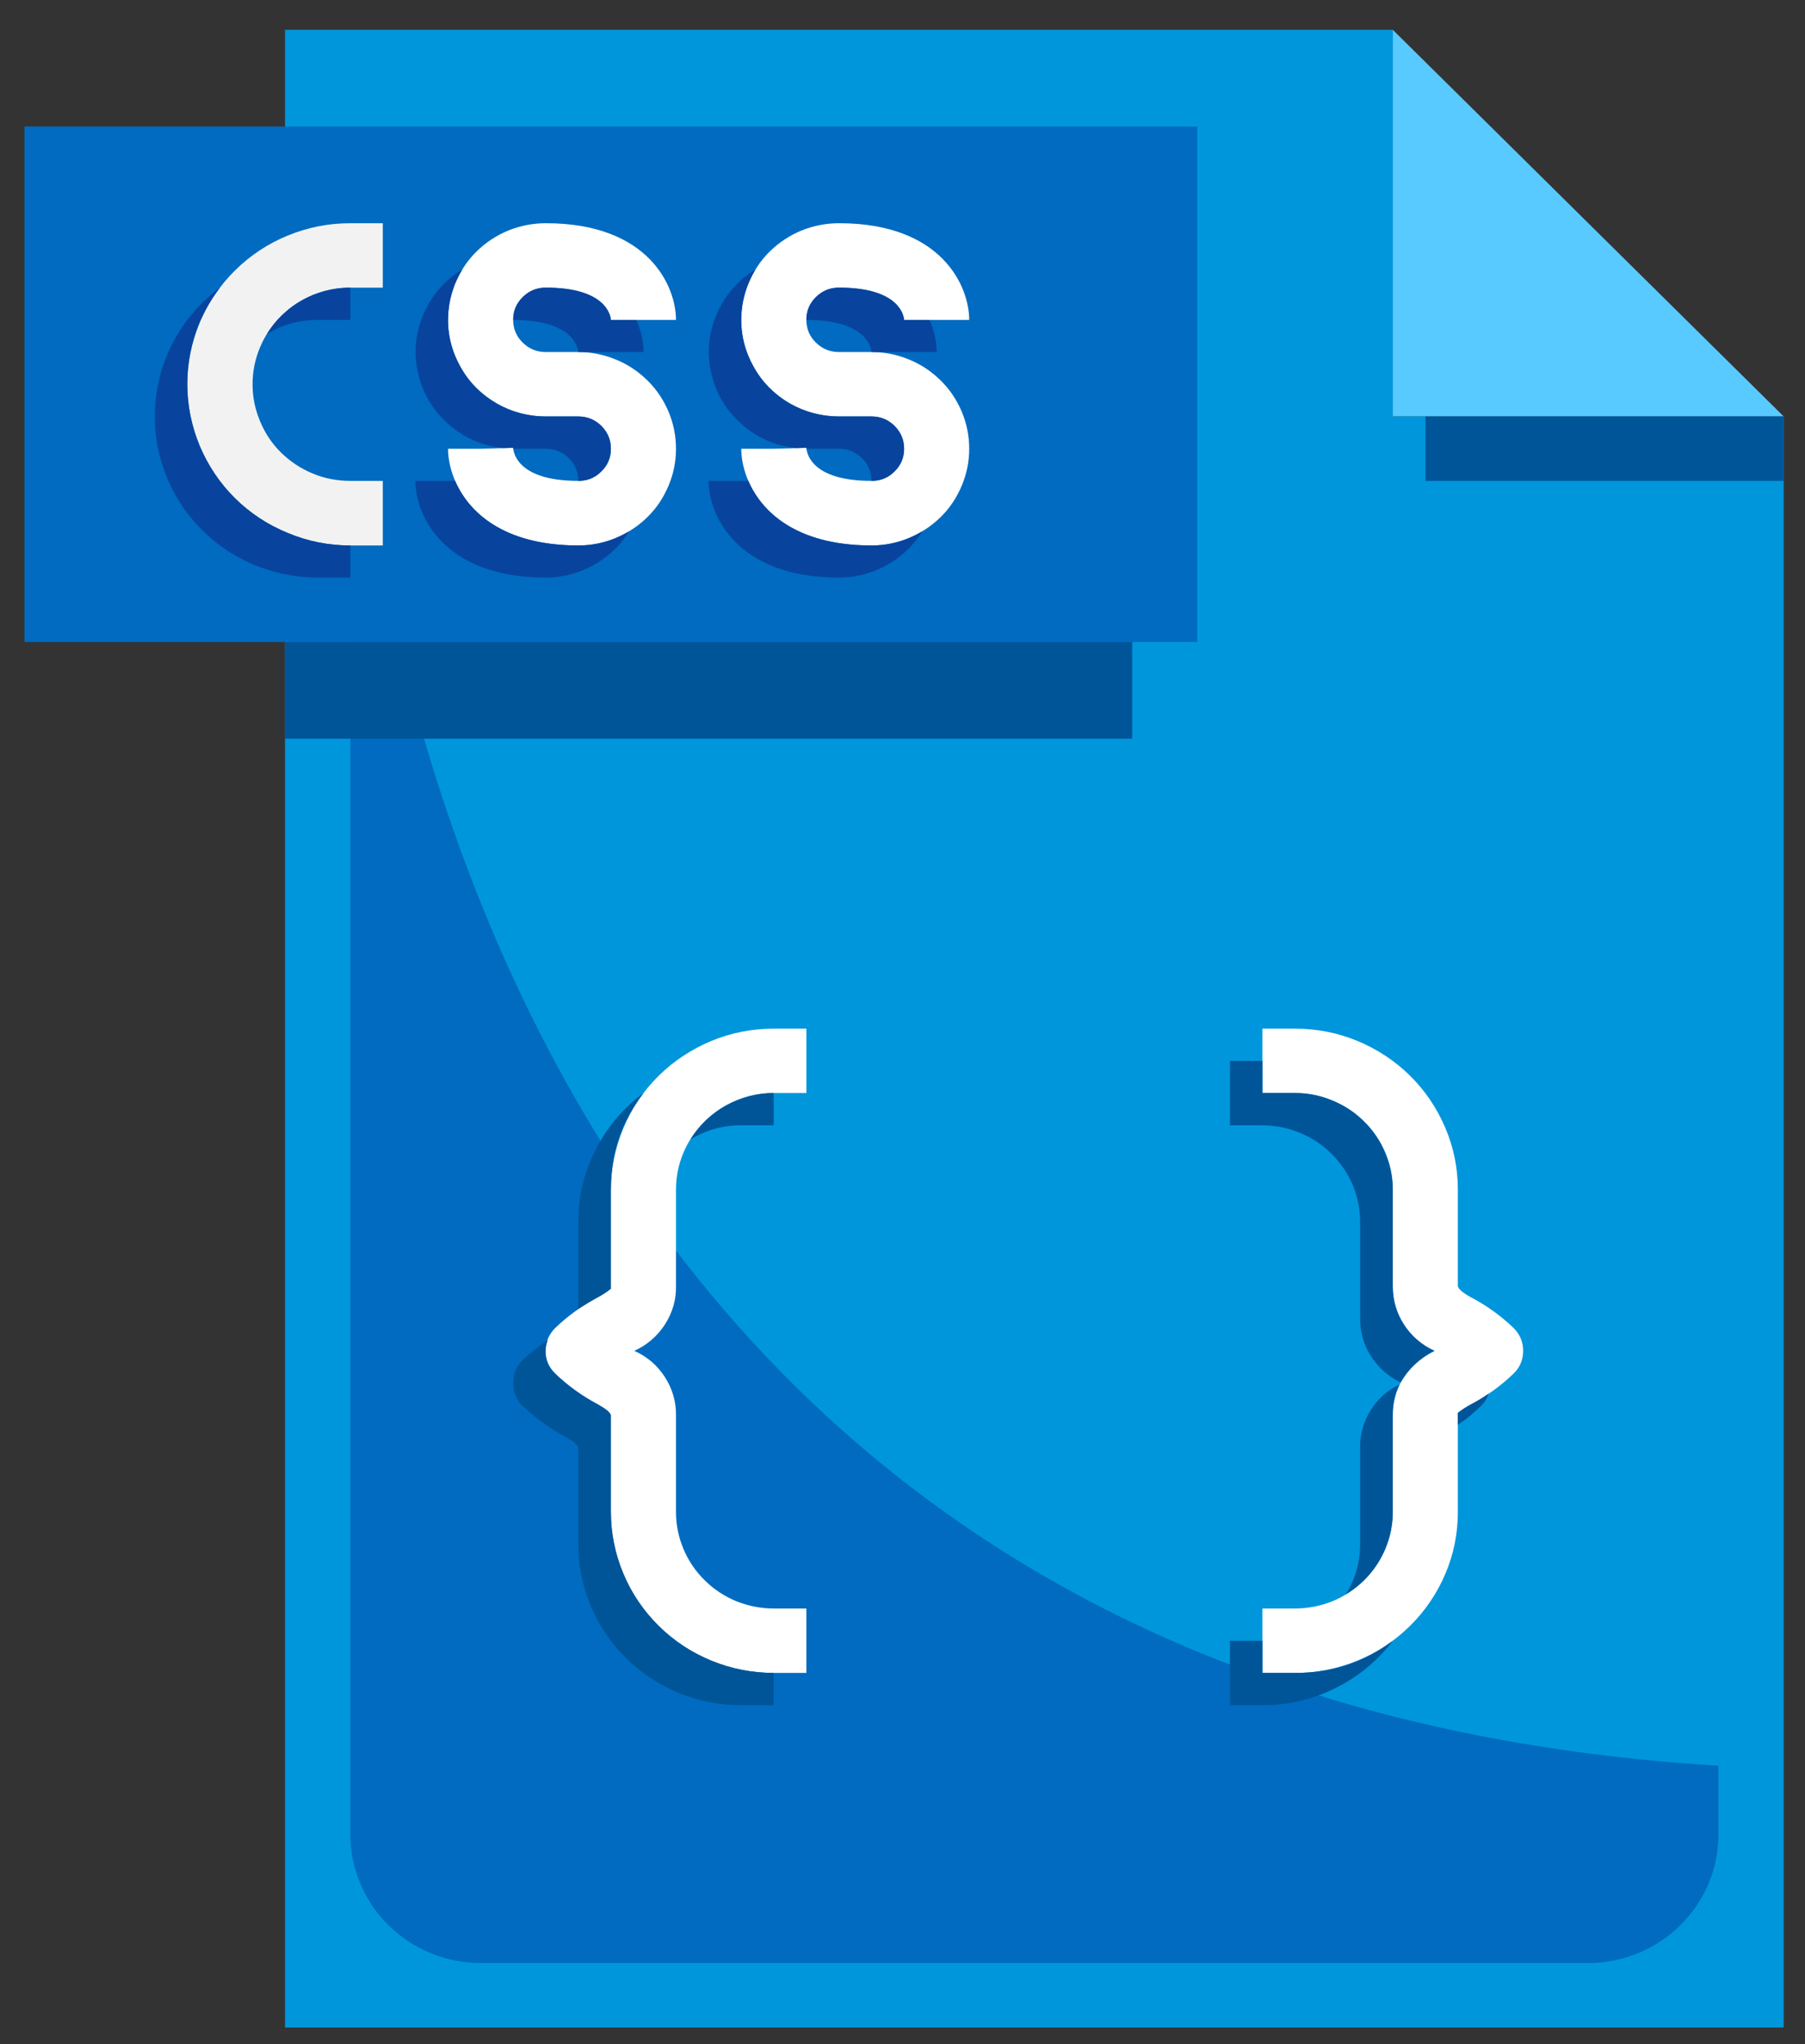 <svg xmlns="http://www.w3.org/2000/svg" xmlns:xlink="http://www.w3.org/1999/xlink" width="53" zoomAndPan="magnify" viewBox="0 0 39.75 45" height="60" preserveAspectRatio="xMidYMid meet" version="1.0"><rect x="0" y="0" width="39.75" height="45" fill="#333333" stroke="none"/><defs><clipPath id="1ae2fbae8a"><path d="M 25 10.656 L 30.254 10.656 L 30.254 16 L 25 16 Z M 25 10.656 " clip-rule="nonzero"/></clipPath><clipPath id="c1a5851a58"><path d="M 12 10.656 L 30.254 10.656 L 30.254 34.504 L 12 34.504 Z M 12 10.656 " clip-rule="nonzero"/></clipPath><clipPath id="74a228a90e"><path d="M 26 15 L 30.254 15 L 30.254 17 L 26 17 Z M 26 15 " clip-rule="nonzero"/></clipPath><clipPath id="b4ef84ef45"><path d="M 9.383 11 L 24 11 L 24 18 L 9.383 18 Z M 9.383 11 " clip-rule="nonzero"/></clipPath><clipPath id="f905c2e3a4"><path d="M 30 0.656 L 39.289 0.656 L 39.289 10 L 30 10 Z M 30 0.656 " clip-rule="nonzero"/></clipPath><clipPath id="8b7c75bb71"><path d="M 6 0.656 L 39.289 0.656 L 39.289 44.633 L 6 44.633 Z M 6 0.656 " clip-rule="nonzero"/></clipPath><clipPath id="9a18a70d58"><path d="M 31 9 L 39.289 9 L 39.289 11 L 31 11 Z M 31 9 " clip-rule="nonzero"/></clipPath><clipPath id="6854ca7a9c"><path d="M 0.531 2 L 27 2 L 27 15 L 0.531 15 Z M 0.531 2 " clip-rule="nonzero"/></clipPath></defs><g clip-path="url(#1ae2fbae8a)"><path fill="#59caff" d="M 25.613 10.656 L 30.25 15.27 L 25.613 15.27 Z M 25.613 10.656 " fill-opacity="1" fill-rule="nonzero"/></g><g clip-path="url(#c1a5851a58)"><path fill="#0096dc" d="M 30.25 15.27 L 30.25 34.504 L 12.477 34.504 L 12.477 10.656 L 25.613 10.656 L 25.613 15.27 Z M 30.25 15.27 " fill-opacity="1" fill-rule="nonzero"/></g><path fill="#006bc0" d="M 13.25 13.73 L 13.25 32.195 C 13.25 32.402 13.289 32.598 13.367 32.785 C 13.445 32.973 13.559 33.141 13.703 33.285 C 13.848 33.43 14.016 33.539 14.203 33.617 C 14.395 33.695 14.59 33.734 14.793 33.734 L 27.934 33.734 C 28.137 33.734 28.336 33.695 28.523 33.617 C 28.715 33.539 28.879 33.43 29.023 33.285 C 29.172 33.141 29.281 32.973 29.359 32.785 C 29.438 32.598 29.477 32.402 29.477 32.195 L 29.477 31.379 C 13.25 30.383 13.25 13.73 13.25 13.73 Z M 13.25 13.73 " fill-opacity="1" fill-rule="nonzero"/><g clip-path="url(#74a228a90e)"><path fill="#005599" d="M 26 15.27 L 30.25 15.27 L 30.25 16.039 L 26 16.039 Z M 26 15.27 " fill-opacity="1" fill-rule="nonzero"/></g><g clip-path="url(#b4ef84ef45)"><path fill="#006bc0" d="M 9.387 11.809 L 23.297 11.809 L 23.297 17.965 L 9.387 17.965 Z M 9.387 11.809 " fill-opacity="1" fill-rule="nonzero"/></g><path fill="#005599" d="M 12.477 17.965 L 22.523 17.965 L 22.523 19.117 L 12.477 19.117 Z M 12.477 17.965 " fill-opacity="1" fill-rule="nonzero"/><path fill="#ffffff" d="M 18.66 30.273 L 18.273 30.273 C 18.016 30.273 17.77 30.223 17.535 30.125 C 17.297 30.027 17.09 29.891 16.906 29.711 C 16.727 29.527 16.586 29.32 16.488 29.086 C 16.391 28.852 16.34 28.605 16.34 28.352 L 16.34 27.195 C 16.324 27.145 16.242 27.098 16.184 27.062 C 15.996 26.965 15.828 26.844 15.68 26.699 C 15.605 26.625 15.566 26.531 15.566 26.426 C 15.566 26.32 15.605 26.23 15.68 26.156 C 15.828 26.008 15.996 25.887 16.184 25.789 C 16.238 25.758 16.289 25.727 16.34 25.688 L 16.34 24.504 C 16.34 24.25 16.391 24.004 16.488 23.766 C 16.586 23.531 16.727 23.324 16.906 23.145 C 17.09 22.965 17.297 22.824 17.535 22.727 C 17.77 22.629 18.016 22.578 18.273 22.578 L 18.66 22.578 L 18.66 23.348 L 18.273 23.348 C 18.117 23.348 17.973 23.379 17.828 23.438 C 17.688 23.496 17.562 23.578 17.453 23.688 C 17.344 23.797 17.262 23.922 17.203 24.062 C 17.145 24.203 17.113 24.352 17.113 24.504 L 17.113 25.656 C 17.113 26.02 16.949 26.277 16.617 26.426 C 16.949 26.578 17.113 26.832 17.113 27.195 L 17.113 28.352 C 17.113 28.504 17.145 28.648 17.203 28.793 C 17.262 28.934 17.344 29.059 17.453 29.164 C 17.562 29.273 17.688 29.359 17.828 29.418 C 17.973 29.473 18.117 29.504 18.273 29.504 L 18.66 29.504 Z M 18.66 30.273 " fill-opacity="1" fill-rule="nonzero"/><path fill="#ffffff" d="M 24.453 30.273 L 24.07 30.273 L 24.07 29.504 L 24.453 29.504 C 24.609 29.504 24.758 29.473 24.898 29.418 C 25.039 29.359 25.164 29.273 25.273 29.164 C 25.383 29.059 25.469 28.934 25.527 28.793 C 25.586 28.648 25.613 28.504 25.613 28.352 L 25.613 27.195 C 25.613 26.832 25.777 26.578 26.109 26.426 C 25.777 26.277 25.613 26.02 25.613 25.656 L 25.613 24.504 C 25.613 24.352 25.586 24.203 25.527 24.062 C 25.469 23.922 25.383 23.797 25.273 23.688 C 25.164 23.578 25.039 23.496 24.898 23.438 C 24.758 23.379 24.609 23.348 24.453 23.348 L 24.07 23.348 L 24.07 22.578 L 24.453 22.578 C 24.711 22.578 24.957 22.629 25.195 22.727 C 25.43 22.824 25.641 22.965 25.82 23.145 C 26 23.324 26.141 23.531 26.238 23.766 C 26.336 24.004 26.387 24.25 26.387 24.504 L 26.387 25.656 C 26.402 25.707 26.484 25.754 26.547 25.789 C 26.73 25.887 26.898 26.008 27.047 26.156 C 27.121 26.23 27.16 26.32 27.16 26.426 C 27.16 26.531 27.121 26.625 27.047 26.699 C 26.898 26.844 26.73 26.965 26.547 27.062 C 26.488 27.094 26.434 27.129 26.387 27.168 L 26.387 28.352 C 26.387 28.605 26.336 28.852 26.238 29.086 C 26.141 29.32 26 29.527 25.82 29.711 C 25.641 29.891 25.43 30.027 25.195 30.125 C 24.957 30.223 24.711 30.273 24.453 30.273 Z M 24.453 30.273 " fill-opacity="1" fill-rule="nonzero"/><path fill="#005599" d="M 25.613 29.887 C 25.227 30.402 24.711 30.656 24.07 30.656 L 23.684 30.656 L 23.684 29.887 L 24.07 29.887 L 24.07 30.273 L 24.453 30.273 C 24.883 30.273 25.27 30.148 25.613 29.887 Z M 25.613 29.887 " fill-opacity="1" fill-rule="nonzero"/><path fill="#005599" d="M 25.695 26.828 C 25.637 26.941 25.609 27.066 25.613 27.195 L 25.613 28.352 C 25.613 28.781 25.426 29.109 25.059 29.336 C 25.172 29.152 25.227 28.949 25.227 28.734 L 25.227 27.582 C 25.223 27.23 25.379 26.98 25.695 26.828 Z M 25.695 26.828 " fill-opacity="1" fill-rule="nonzero"/><path fill="#005599" d="M 26.75 26.938 C 26.734 26.996 26.703 27.043 26.66 27.086 C 26.578 27.168 26.484 27.242 26.387 27.312 L 26.387 27.168 C 26.438 27.129 26.488 27.094 26.547 27.066 C 26.617 27.027 26.684 26.984 26.75 26.938 Z M 26.75 26.938 " fill-opacity="1" fill-rule="nonzero"/><path fill="#005599" d="M 26.109 26.426 C 25.938 26.516 25.805 26.641 25.707 26.805 C 25.387 26.648 25.227 26.395 25.227 26.043 L 25.227 24.887 C 25.227 24.734 25.199 24.586 25.137 24.445 C 25.078 24.305 24.996 24.18 24.887 24.074 C 24.777 23.965 24.652 23.883 24.512 23.824 C 24.371 23.766 24.223 23.734 24.07 23.734 L 23.684 23.734 L 23.684 22.965 L 24.07 22.965 L 24.07 23.348 L 24.453 23.348 C 24.609 23.348 24.758 23.379 24.898 23.438 C 25.039 23.496 25.164 23.578 25.273 23.688 C 25.383 23.797 25.465 23.922 25.523 24.062 C 25.582 24.203 25.613 24.352 25.613 24.504 L 25.613 25.656 C 25.613 26.02 25.777 26.277 26.109 26.426 Z M 26.109 26.426 " fill-opacity="1" fill-rule="nonzero"/><path fill="#005599" d="M 18.273 30.273 L 18.273 30.656 L 17.887 30.656 C 17.629 30.656 17.383 30.609 17.148 30.512 C 16.91 30.414 16.699 30.273 16.52 30.094 C 16.34 29.914 16.199 29.707 16.102 29.469 C 16.004 29.234 15.953 28.988 15.953 28.734 L 15.953 27.582 C 15.938 27.531 15.852 27.484 15.797 27.449 C 15.613 27.352 15.445 27.227 15.293 27.086 C 15.219 27.008 15.18 26.918 15.18 26.812 C 15.18 26.703 15.219 26.613 15.293 26.539 C 15.387 26.449 15.484 26.371 15.59 26.301 C 15.535 26.453 15.562 26.586 15.68 26.699 C 15.832 26.844 16 26.965 16.184 27.066 C 16.238 27.102 16.324 27.145 16.34 27.195 L 16.34 28.352 C 16.34 28.605 16.391 28.852 16.488 29.086 C 16.586 29.32 16.727 29.531 16.906 29.711 C 17.086 29.891 17.297 30.027 17.531 30.125 C 17.77 30.223 18.016 30.273 18.273 30.273 Z M 18.273 30.273 " fill-opacity="1" fill-rule="nonzero"/><path fill="#005599" d="M 16.727 23.348 C 16.469 23.691 16.34 24.074 16.34 24.504 L 16.34 25.684 C 16.293 25.723 16.238 25.758 16.184 25.789 C 16.117 25.828 16.039 25.871 15.953 25.926 L 15.953 24.887 C 15.953 24.246 16.211 23.734 16.727 23.348 Z M 16.727 23.348 " fill-opacity="1" fill-rule="nonzero"/><path fill="#005599" d="M 18.273 23.348 L 18.273 23.734 L 17.887 23.734 C 17.668 23.734 17.469 23.789 17.281 23.902 C 17.508 23.535 17.84 23.352 18.273 23.348 Z M 18.273 23.348 " fill-opacity="1" fill-rule="nonzero"/><path fill="#ffffff" d="M 15.953 16.809 C 14.73 16.809 14.41 16.055 14.41 15.656 L 14.793 15.656 L 15.18 15.645 C 15.188 15.711 15.242 16.039 15.953 16.039 C 16.062 16.039 16.152 16.004 16.227 15.926 C 16.301 15.852 16.34 15.762 16.34 15.656 C 16.34 15.551 16.301 15.457 16.227 15.383 C 16.152 15.309 16.062 15.27 15.953 15.27 L 15.566 15.27 C 15.414 15.27 15.266 15.242 15.125 15.184 C 14.98 15.125 14.855 15.039 14.746 14.934 C 14.641 14.824 14.555 14.699 14.496 14.559 C 14.438 14.418 14.41 14.27 14.41 14.117 C 14.41 13.965 14.438 13.816 14.496 13.676 C 14.555 13.535 14.641 13.41 14.746 13.301 C 14.855 13.191 14.98 13.109 15.125 13.051 C 15.266 12.992 15.414 12.961 15.566 12.961 C 16.789 12.961 17.113 13.719 17.113 14.117 L 16.34 14.117 C 16.336 14.062 16.277 13.73 15.566 13.73 C 15.461 13.73 15.371 13.77 15.293 13.844 C 15.219 13.918 15.18 14.012 15.18 14.117 C 15.18 14.223 15.219 14.312 15.293 14.391 C 15.371 14.465 15.461 14.5 15.566 14.5 L 15.953 14.5 C 16.109 14.5 16.254 14.531 16.398 14.59 C 16.539 14.648 16.664 14.73 16.773 14.84 C 16.883 14.949 16.965 15.074 17.023 15.215 C 17.082 15.355 17.113 15.504 17.113 15.656 C 17.113 15.809 17.082 15.957 17.023 16.098 C 16.965 16.238 16.883 16.363 16.773 16.473 C 16.664 16.578 16.539 16.664 16.398 16.723 C 16.254 16.781 16.109 16.809 15.953 16.809 Z M 15.953 16.809 " fill-opacity="1" fill-rule="nonzero"/><path fill="#08449e" d="M 16.559 16.641 C 16.332 17.008 16 17.191 15.566 17.195 C 14.348 17.195 14.023 16.441 14.023 16.039 L 14.492 16.039 C 14.652 16.41 15.066 16.809 15.953 16.809 C 16.172 16.809 16.371 16.754 16.559 16.641 Z M 16.559 16.641 " fill-opacity="1" fill-rule="nonzero"/><path fill="#08449e" d="M 16.34 15.656 C 16.34 15.762 16.301 15.852 16.227 15.926 C 16.152 16.004 16.062 16.039 15.953 16.039 C 15.953 15.934 15.918 15.844 15.84 15.77 C 15.766 15.691 15.676 15.656 15.566 15.656 L 15.18 15.656 L 15.18 15.645 L 15.066 15.648 L 15.062 15.648 C 14.816 15.621 14.598 15.527 14.414 15.363 C 14.227 15.199 14.109 14.996 14.055 14.754 C 14 14.512 14.02 14.277 14.117 14.051 C 14.215 13.824 14.367 13.645 14.578 13.516 C 14.344 13.902 14.336 14.289 14.559 14.684 C 14.777 15.074 15.117 15.27 15.566 15.27 L 15.953 15.27 C 16.062 15.27 16.152 15.309 16.227 15.383 C 16.301 15.457 16.34 15.551 16.34 15.656 Z M 16.34 15.656 " fill-opacity="1" fill-rule="nonzero"/><path fill="#08449e" d="M 16.727 14.5 L 15.953 14.5 C 15.949 14.449 15.891 14.117 15.18 14.117 C 15.18 14.012 15.219 13.918 15.293 13.844 C 15.371 13.77 15.461 13.73 15.566 13.73 C 16.277 13.73 16.336 14.062 16.34 14.117 L 16.641 14.117 C 16.695 14.238 16.727 14.367 16.727 14.5 Z M 16.727 14.5 " fill-opacity="1" fill-rule="nonzero"/><path fill="#ffffff" d="M 19.43 16.809 C 18.211 16.809 17.887 16.055 17.887 15.656 L 18.273 15.656 L 18.66 15.645 C 18.664 15.711 18.719 16.039 19.43 16.039 C 19.539 16.039 19.629 16.004 19.703 15.926 C 19.781 15.852 19.816 15.762 19.816 15.656 C 19.816 15.551 19.781 15.457 19.703 15.383 C 19.629 15.309 19.539 15.27 19.43 15.27 L 19.047 15.27 C 18.891 15.27 18.742 15.242 18.602 15.184 C 18.461 15.125 18.336 15.039 18.227 14.934 C 18.117 14.824 18.031 14.699 17.973 14.559 C 17.914 14.418 17.887 14.27 17.887 14.117 C 17.887 13.965 17.914 13.816 17.973 13.676 C 18.031 13.535 18.117 13.41 18.227 13.301 C 18.336 13.191 18.461 13.109 18.602 13.051 C 18.742 12.992 18.891 12.961 19.047 12.961 C 20.27 12.961 20.59 13.719 20.59 14.117 L 19.816 14.117 C 19.812 14.062 19.758 13.73 19.047 13.73 C 18.938 13.73 18.848 13.77 18.773 13.844 C 18.695 13.918 18.66 14.012 18.66 14.117 C 18.66 14.223 18.695 14.312 18.773 14.391 C 18.848 14.465 18.938 14.5 19.047 14.5 L 19.43 14.5 C 19.586 14.5 19.734 14.531 19.875 14.59 C 20.016 14.648 20.141 14.73 20.25 14.84 C 20.359 14.949 20.445 15.074 20.504 15.215 C 20.562 15.355 20.59 15.504 20.59 15.656 C 20.59 15.809 20.562 15.957 20.504 16.098 C 20.445 16.238 20.359 16.363 20.25 16.473 C 20.141 16.578 20.016 16.664 19.875 16.723 C 19.734 16.781 19.586 16.809 19.43 16.809 Z M 19.43 16.809 " fill-opacity="1" fill-rule="nonzero"/><path fill="#08449e" d="M 20.035 16.641 C 19.809 17.008 19.477 17.191 19.047 17.195 C 17.824 17.195 17.5 16.441 17.5 16.039 L 17.973 16.039 C 18.129 16.41 18.543 16.809 19.43 16.809 C 19.648 16.809 19.848 16.754 20.035 16.641 Z M 20.035 16.641 " fill-opacity="1" fill-rule="nonzero"/><path fill="#08449e" d="M 19.816 15.656 C 19.816 15.762 19.781 15.852 19.703 15.926 C 19.629 16.004 19.539 16.039 19.43 16.039 C 19.43 15.934 19.395 15.844 19.32 15.77 C 19.242 15.691 19.152 15.656 19.047 15.656 L 18.66 15.656 L 18.66 15.645 L 18.543 15.648 L 18.539 15.648 C 18.293 15.621 18.078 15.527 17.891 15.363 C 17.707 15.199 17.586 14.996 17.531 14.754 C 17.477 14.512 17.496 14.277 17.594 14.051 C 17.691 13.824 17.844 13.645 18.055 13.516 C 17.82 13.902 17.812 14.289 18.035 14.684 C 18.258 15.074 18.594 15.27 19.047 15.27 L 19.43 15.27 C 19.539 15.27 19.629 15.309 19.703 15.383 C 19.781 15.457 19.816 15.551 19.816 15.656 Z M 19.816 15.656 " fill-opacity="1" fill-rule="nonzero"/><path fill="#08449e" d="M 20.203 14.5 L 19.43 14.5 C 19.426 14.449 19.371 14.117 18.66 14.117 C 18.66 14.012 18.695 13.918 18.773 13.844 C 18.848 13.77 18.938 13.73 19.047 13.73 C 19.758 13.73 19.812 14.062 19.816 14.117 L 20.121 14.117 C 20.176 14.238 20.203 14.367 20.203 14.5 Z M 20.203 14.5 " fill-opacity="1" fill-rule="nonzero"/><path fill="#f2f2f2" d="M 13.637 16.809 L 13.25 16.809 C 12.992 16.809 12.746 16.762 12.512 16.664 C 12.273 16.566 12.062 16.426 11.883 16.246 C 11.703 16.066 11.562 15.859 11.465 15.621 C 11.367 15.387 11.316 15.141 11.316 14.887 C 11.316 14.633 11.367 14.387 11.465 14.148 C 11.562 13.914 11.703 13.707 11.883 13.527 C 12.062 13.348 12.273 13.207 12.512 13.109 C 12.746 13.012 12.992 12.961 13.25 12.961 L 13.637 12.961 L 13.637 13.73 L 13.25 13.73 C 13.094 13.73 12.949 13.762 12.805 13.82 C 12.664 13.879 12.539 13.961 12.43 14.07 C 12.32 14.18 12.238 14.305 12.18 14.445 C 12.121 14.586 12.09 14.734 12.09 14.887 C 12.09 15.039 12.121 15.188 12.18 15.328 C 12.238 15.469 12.32 15.594 12.43 15.703 C 12.539 15.809 12.664 15.895 12.805 15.953 C 12.949 16.012 13.094 16.039 13.25 16.039 L 13.637 16.039 Z M 13.637 16.809 " fill-opacity="1" fill-rule="nonzero"/><path fill="#08449e" d="M 13.25 16.809 L 13.25 17.195 L 12.863 17.195 C 12.445 17.195 12.07 17.074 11.734 16.832 C 11.395 16.59 11.16 16.273 11.031 15.879 C 10.898 15.488 10.895 15.094 11.02 14.699 C 11.145 14.301 11.371 13.98 11.703 13.73 C 11.445 14.074 11.316 14.457 11.316 14.887 C 11.316 15.141 11.367 15.387 11.465 15.621 C 11.562 15.859 11.703 16.066 11.883 16.246 C 12.062 16.426 12.273 16.566 12.512 16.664 C 12.746 16.762 12.992 16.809 13.25 16.809 Z M 13.25 16.809 " fill-opacity="1" fill-rule="nonzero"/><path fill="#08449e" d="M 13.25 13.73 L 13.25 14.117 L 12.863 14.117 C 12.645 14.117 12.445 14.172 12.262 14.285 C 12.484 13.918 12.816 13.734 13.25 13.73 Z M 13.25 13.73 " fill-opacity="1" fill-rule="nonzero"/><g clip-path="url(#f905c2e3a4)"><path fill="#59caff" d="M 30.672 0.656 L 39.281 9.168 L 30.672 9.168 Z M 30.672 0.656 " fill-opacity="1" fill-rule="nonzero"/></g><g clip-path="url(#8b7c75bb71)"><path fill="#0096dc" d="M 39.281 9.168 L 39.281 44.633 L 6.277 44.633 L 6.277 0.656 L 30.672 0.656 L 30.672 9.168 Z M 39.281 9.168 " fill-opacity="1" fill-rule="nonzero"/></g><path fill="#006bc0" d="M 7.715 6.332 L 7.715 40.375 C 7.715 40.754 7.785 41.113 7.934 41.461 C 8.078 41.809 8.285 42.117 8.555 42.383 C 8.824 42.648 9.133 42.852 9.484 42.996 C 9.836 43.141 10.203 43.215 10.582 43.215 L 34.977 43.215 C 35.355 43.215 35.723 43.141 36.074 42.996 C 36.426 42.852 36.734 42.648 37.004 42.383 C 37.273 42.117 37.48 41.809 37.629 41.461 C 37.773 41.113 37.844 40.754 37.844 40.375 L 37.844 38.871 C 7.715 37.035 7.715 6.332 7.715 6.332 Z M 7.715 6.332 " fill-opacity="1" fill-rule="nonzero"/><g clip-path="url(#9a18a70d58)"><path fill="#005599" d="M 31.391 9.168 L 39.281 9.168 L 39.281 10.586 L 31.391 10.586 Z M 31.391 9.168 " fill-opacity="1" fill-rule="nonzero"/></g><g clip-path="url(#6854ca7a9c)"><path fill="#006bc0" d="M 0.539 2.785 L 26.367 2.785 L 26.367 14.133 L 0.539 14.133 Z M 0.539 2.785 " fill-opacity="1" fill-rule="nonzero"/></g><path fill="#005599" d="M 6.277 14.133 L 24.934 14.133 L 24.934 16.262 L 6.277 16.262 Z M 6.277 14.133 " fill-opacity="1" fill-rule="nonzero"/><path fill="#ffffff" d="M 17.758 36.828 L 17.039 36.828 C 16.566 36.828 16.105 36.738 15.668 36.559 C 15.23 36.379 14.84 36.121 14.504 35.789 C 14.168 35.457 13.91 35.074 13.727 34.641 C 13.547 34.207 13.453 33.754 13.453 33.285 L 13.453 31.156 C 13.422 31.062 13.27 30.977 13.16 30.914 C 12.816 30.73 12.504 30.508 12.227 30.238 C 12.086 30.102 12.016 29.934 12.016 29.738 C 12.016 29.543 12.086 29.375 12.227 29.234 C 12.504 28.969 12.816 28.742 13.16 28.562 C 13.262 28.508 13.359 28.445 13.453 28.371 L 13.453 26.191 C 13.453 25.723 13.547 25.27 13.727 24.836 C 13.91 24.402 14.168 24.016 14.504 23.684 C 14.84 23.352 15.23 23.098 15.668 22.914 C 16.105 22.734 16.566 22.645 17.039 22.645 L 17.758 22.645 L 17.758 24.062 L 17.039 24.062 C 16.754 24.062 16.48 24.117 16.215 24.227 C 15.953 24.332 15.719 24.488 15.52 24.688 C 15.316 24.887 15.16 25.117 15.051 25.375 C 14.941 25.637 14.887 25.91 14.887 26.191 L 14.887 28.32 C 14.891 28.625 14.805 28.906 14.641 29.16 C 14.473 29.418 14.25 29.609 13.969 29.738 C 14.25 29.863 14.473 30.055 14.641 30.312 C 14.805 30.57 14.891 30.852 14.887 31.156 L 14.887 33.285 C 14.887 33.566 14.941 33.836 15.051 34.098 C 15.16 34.359 15.316 34.59 15.52 34.789 C 15.719 34.988 15.953 35.141 16.215 35.25 C 16.48 35.355 16.754 35.41 17.039 35.41 L 17.758 35.41 Z M 17.758 36.828 " fill-opacity="1" fill-rule="nonzero"/><path fill="#ffffff" d="M 28.52 36.828 L 27.801 36.828 L 27.801 35.41 L 28.52 35.41 C 28.805 35.41 29.078 35.355 29.344 35.25 C 29.605 35.141 29.84 34.988 30.039 34.789 C 30.242 34.59 30.398 34.359 30.508 34.098 C 30.617 33.836 30.672 33.566 30.672 33.285 L 30.672 31.156 C 30.672 30.852 30.754 30.57 30.918 30.312 C 31.086 30.055 31.309 29.863 31.59 29.738 C 31.309 29.609 31.086 29.418 30.918 29.16 C 30.754 28.906 30.672 28.625 30.672 28.32 L 30.672 26.191 C 30.672 25.91 30.617 25.637 30.508 25.375 C 30.398 25.117 30.242 24.887 30.039 24.688 C 29.84 24.488 29.605 24.332 29.344 24.227 C 29.078 24.117 28.805 24.062 28.52 24.062 L 27.801 24.062 L 27.801 22.645 L 28.52 22.645 C 28.996 22.645 29.453 22.734 29.891 22.914 C 30.332 23.098 30.719 23.352 31.055 23.684 C 31.391 24.016 31.648 24.402 31.832 24.836 C 32.016 25.27 32.105 25.723 32.105 26.191 L 32.105 28.32 C 32.137 28.41 32.289 28.5 32.398 28.562 C 32.742 28.742 33.055 28.969 33.332 29.234 C 33.473 29.375 33.543 29.543 33.543 29.738 C 33.543 29.934 33.473 30.102 33.332 30.238 C 33.055 30.508 32.742 30.73 32.398 30.914 C 32.297 30.965 32.195 31.031 32.105 31.102 L 32.105 33.285 C 32.105 33.754 32.016 34.207 31.832 34.641 C 31.648 35.074 31.391 35.457 31.055 35.789 C 30.719 36.121 30.332 36.379 29.891 36.559 C 29.453 36.738 28.996 36.828 28.52 36.828 Z M 28.52 36.828 " fill-opacity="1" fill-rule="nonzero"/><path fill="#005599" d="M 30.672 36.121 C 30.332 36.566 29.91 36.914 29.406 37.164 C 28.902 37.414 28.367 37.539 27.801 37.539 L 27.086 37.539 L 27.086 36.121 L 27.801 36.121 L 27.801 36.828 L 28.52 36.828 C 29.316 36.832 30.035 36.598 30.672 36.121 Z M 30.672 36.121 " fill-opacity="1" fill-rule="nonzero"/><path fill="#005599" d="M 30.82 30.477 C 30.715 30.691 30.668 30.918 30.672 31.156 L 30.672 33.285 C 30.672 33.652 30.578 34 30.395 34.324 C 30.211 34.648 29.957 34.906 29.637 35.098 C 29.848 34.762 29.953 34.391 29.953 33.992 L 29.953 31.863 C 29.949 31.57 30.027 31.297 30.184 31.047 C 30.34 30.793 30.555 30.605 30.82 30.477 Z M 30.82 30.477 " fill-opacity="1" fill-rule="nonzero"/><path fill="#005599" d="M 32.781 30.68 C 32.75 30.785 32.695 30.875 32.617 30.949 C 32.457 31.105 32.289 31.246 32.105 31.367 L 32.105 31.105 C 32.195 31.031 32.297 30.969 32.398 30.914 C 32.531 30.844 32.66 30.766 32.781 30.68 Z M 32.781 30.68 " fill-opacity="1" fill-rule="nonzero"/><path fill="#005599" d="M 31.59 29.738 C 31.273 29.898 31.023 30.129 30.844 30.434 C 30.57 30.301 30.355 30.109 30.191 29.855 C 30.031 29.605 29.953 29.328 29.953 29.027 L 29.953 26.898 C 29.953 26.617 29.898 26.348 29.789 26.086 C 29.68 25.828 29.523 25.598 29.32 25.398 C 29.121 25.199 28.887 25.043 28.625 24.938 C 28.359 24.828 28.086 24.773 27.801 24.773 L 27.086 24.773 L 27.086 23.355 L 27.801 23.355 L 27.801 24.062 L 28.52 24.062 C 28.805 24.062 29.078 24.117 29.34 24.227 C 29.605 24.336 29.836 24.488 30.039 24.688 C 30.242 24.887 30.395 25.117 30.504 25.379 C 30.617 25.637 30.672 25.91 30.672 26.191 L 30.672 28.32 C 30.672 28.625 30.754 28.906 30.918 29.16 C 31.086 29.418 31.309 29.609 31.59 29.738 Z M 31.59 29.738 " fill-opacity="1" fill-rule="nonzero"/><path fill="#005599" d="M 17.039 36.828 L 17.039 37.539 L 16.324 37.539 C 15.848 37.539 15.391 37.449 14.949 37.27 C 14.512 37.09 14.121 36.832 13.785 36.5 C 13.449 36.168 13.191 35.785 13.008 35.352 C 12.828 34.914 12.734 34.465 12.734 33.992 L 12.734 31.863 C 12.707 31.773 12.551 31.688 12.441 31.625 C 12.102 31.441 11.789 31.215 11.508 30.949 C 11.367 30.812 11.301 30.645 11.301 30.445 C 11.301 30.25 11.367 30.082 11.508 29.941 C 11.68 29.781 11.863 29.633 12.062 29.504 C 11.957 29.785 12.012 30.031 12.227 30.242 C 12.508 30.508 12.816 30.73 13.16 30.914 C 13.266 30.977 13.426 31.062 13.453 31.156 L 13.453 33.285 C 13.453 33.754 13.543 34.207 13.727 34.641 C 13.906 35.074 14.168 35.457 14.504 35.793 C 14.84 36.125 15.227 36.379 15.668 36.559 C 16.105 36.738 16.562 36.828 17.039 36.828 Z M 17.039 36.828 " fill-opacity="1" fill-rule="nonzero"/><path fill="#005599" d="M 14.172 24.062 C 13.688 24.691 13.449 25.402 13.453 26.191 L 13.453 28.367 C 13.363 28.441 13.266 28.508 13.16 28.559 C 13.035 28.629 12.895 28.715 12.734 28.816 L 12.734 26.898 C 12.734 26.344 12.863 25.812 13.113 25.316 C 13.367 24.816 13.719 24.398 14.172 24.062 Z M 14.172 24.062 " fill-opacity="1" fill-rule="nonzero"/><path fill="#005599" d="M 17.039 24.062 L 17.039 24.773 L 16.324 24.773 C 15.918 24.773 15.547 24.875 15.203 25.086 C 15.398 24.77 15.66 24.52 15.988 24.336 C 16.312 24.156 16.664 24.062 17.039 24.062 Z M 17.039 24.062 " fill-opacity="1" fill-rule="nonzero"/><path fill="#ffffff" d="M 12.734 12.008 C 10.465 12.008 9.867 10.613 9.867 9.879 L 10.582 9.879 L 11.301 9.859 C 11.309 9.98 11.414 10.586 12.734 10.586 C 12.934 10.586 13.102 10.52 13.242 10.379 C 13.383 10.242 13.453 10.074 13.453 9.879 C 13.453 9.684 13.383 9.516 13.242 9.375 C 13.102 9.238 12.934 9.168 12.734 9.168 L 12.02 9.168 C 11.734 9.168 11.457 9.113 11.195 9.008 C 10.93 8.898 10.699 8.746 10.496 8.547 C 10.293 8.348 10.141 8.117 10.031 7.855 C 9.922 7.594 9.867 7.324 9.867 7.043 C 9.867 6.758 9.922 6.488 10.031 6.227 C 10.141 5.965 10.293 5.734 10.496 5.535 C 10.699 5.336 10.93 5.184 11.195 5.074 C 11.457 4.969 11.734 4.914 12.02 4.914 C 14.289 4.914 14.887 6.305 14.887 7.043 L 13.453 7.043 C 13.445 6.941 13.34 6.332 12.02 6.332 C 11.82 6.332 11.652 6.402 11.512 6.539 C 11.371 6.68 11.301 6.844 11.301 7.043 C 11.301 7.238 11.371 7.406 11.512 7.543 C 11.652 7.68 11.82 7.75 12.02 7.75 L 12.734 7.75 C 13.02 7.75 13.297 7.805 13.559 7.914 C 13.824 8.02 14.055 8.176 14.258 8.375 C 14.461 8.574 14.613 8.805 14.723 9.062 C 14.832 9.324 14.887 9.598 14.887 9.879 C 14.887 10.16 14.832 10.434 14.723 10.691 C 14.613 10.953 14.461 11.184 14.258 11.383 C 14.055 11.582 13.824 11.734 13.559 11.844 C 13.297 11.953 13.02 12.008 12.734 12.008 Z M 12.734 12.008 " fill-opacity="1" fill-rule="nonzero"/><path fill="#08449e" d="M 13.855 11.695 C 13.66 12.012 13.398 12.258 13.07 12.441 C 12.742 12.621 12.395 12.715 12.02 12.715 C 9.75 12.715 9.148 11.324 9.148 10.586 L 10.023 10.586 C 10.316 11.27 11.086 12.008 12.734 12.008 C 13.137 12.008 13.512 11.902 13.855 11.695 Z M 13.855 11.695 " fill-opacity="1" fill-rule="nonzero"/><path fill="#08449e" d="M 13.453 9.879 C 13.453 10.074 13.383 10.242 13.242 10.379 C 13.102 10.52 12.934 10.586 12.734 10.586 C 12.734 10.391 12.664 10.223 12.527 10.086 C 12.387 9.949 12.215 9.879 12.02 9.879 L 11.301 9.879 L 11.301 9.855 L 11.086 9.863 L 11.078 9.863 C 10.621 9.816 10.219 9.641 9.875 9.336 C 9.531 9.035 9.309 8.66 9.207 8.215 C 9.105 7.773 9.145 7.34 9.324 6.922 C 9.504 6.5 9.789 6.172 10.18 5.934 C 9.98 6.262 9.875 6.621 9.867 7.004 C 9.859 7.387 9.953 7.746 10.145 8.082 C 10.332 8.418 10.598 8.684 10.934 8.879 C 11.266 9.07 11.629 9.168 12.02 9.168 L 12.734 9.168 C 12.934 9.168 13.102 9.238 13.242 9.375 C 13.383 9.516 13.453 9.684 13.453 9.879 Z M 13.453 9.879 " fill-opacity="1" fill-rule="nonzero"/><path fill="#08449e" d="M 14.172 7.75 L 12.734 7.75 C 12.727 7.652 12.621 7.043 11.301 7.043 C 11.301 6.844 11.371 6.68 11.512 6.539 C 11.652 6.402 11.82 6.332 12.02 6.332 C 13.34 6.332 13.445 6.941 13.453 7.043 L 14.012 7.043 C 14.113 7.266 14.168 7.504 14.172 7.75 Z M 14.172 7.75 " fill-opacity="1" fill-rule="nonzero"/><path fill="#ffffff" d="M 19.191 12.008 C 16.922 12.008 16.324 10.613 16.324 9.879 L 17.039 9.879 L 17.758 9.859 C 17.766 9.98 17.871 10.586 19.191 10.586 C 19.391 10.586 19.559 10.52 19.699 10.379 C 19.84 10.242 19.91 10.074 19.91 9.879 C 19.91 9.684 19.84 9.516 19.699 9.375 C 19.559 9.238 19.391 9.168 19.191 9.168 L 18.477 9.168 C 18.191 9.168 17.914 9.113 17.652 9.008 C 17.387 8.898 17.156 8.746 16.953 8.547 C 16.75 8.348 16.598 8.117 16.488 7.855 C 16.379 7.594 16.324 7.324 16.324 7.043 C 16.324 6.758 16.379 6.488 16.488 6.227 C 16.598 5.965 16.75 5.734 16.953 5.535 C 17.156 5.336 17.387 5.184 17.652 5.074 C 17.914 4.969 18.191 4.914 18.477 4.914 C 20.746 4.914 21.344 6.305 21.344 7.043 L 19.91 7.043 C 19.902 6.941 19.797 6.332 18.477 6.332 C 18.277 6.332 18.109 6.402 17.969 6.539 C 17.828 6.68 17.758 6.844 17.758 7.043 C 17.758 7.238 17.828 7.406 17.969 7.543 C 18.109 7.68 18.277 7.75 18.477 7.75 L 19.191 7.75 C 19.477 7.75 19.754 7.805 20.016 7.914 C 20.281 8.02 20.512 8.176 20.715 8.375 C 20.918 8.574 21.07 8.805 21.18 9.062 C 21.289 9.324 21.344 9.598 21.344 9.879 C 21.344 10.16 21.289 10.434 21.18 10.691 C 21.07 10.953 20.918 11.184 20.715 11.383 C 20.512 11.582 20.281 11.734 20.016 11.844 C 19.754 11.953 19.477 12.008 19.191 12.008 Z M 19.191 12.008 " fill-opacity="1" fill-rule="nonzero"/><path fill="#08449e" d="M 20.312 11.695 C 20.117 12.012 19.855 12.258 19.527 12.441 C 19.199 12.621 18.852 12.715 18.477 12.715 C 16.207 12.715 15.605 11.324 15.605 10.586 L 16.48 10.586 C 16.773 11.27 17.543 12.008 19.191 12.008 C 19.594 12.008 19.969 11.902 20.312 11.695 Z M 20.312 11.695 " fill-opacity="1" fill-rule="nonzero"/><path fill="#08449e" d="M 19.91 9.879 C 19.91 10.074 19.84 10.242 19.699 10.379 C 19.559 10.52 19.391 10.586 19.191 10.586 C 19.191 10.391 19.121 10.223 18.98 10.086 C 18.844 9.949 18.672 9.879 18.477 9.879 L 17.758 9.879 L 17.758 9.855 L 17.543 9.863 L 17.535 9.863 C 17.078 9.816 16.676 9.641 16.332 9.336 C 15.988 9.035 15.766 8.66 15.664 8.215 C 15.562 7.773 15.602 7.34 15.781 6.922 C 15.961 6.5 16.246 6.172 16.637 5.934 C 16.438 6.262 16.332 6.621 16.324 7.004 C 16.316 7.387 16.41 7.746 16.602 8.082 C 16.789 8.418 17.055 8.684 17.387 8.879 C 17.723 9.07 18.086 9.168 18.477 9.168 L 19.191 9.168 C 19.391 9.168 19.559 9.238 19.699 9.375 C 19.84 9.516 19.91 9.684 19.91 9.879 Z M 19.91 9.879 " fill-opacity="1" fill-rule="nonzero"/><path fill="#08449e" d="M 20.629 7.75 L 19.191 7.75 C 19.184 7.652 19.078 7.043 17.758 7.043 C 17.758 6.844 17.828 6.68 17.969 6.539 C 18.109 6.402 18.277 6.332 18.477 6.332 C 19.797 6.332 19.902 6.941 19.91 7.043 L 20.469 7.043 C 20.57 7.266 20.625 7.504 20.629 7.75 Z M 20.629 7.75 " fill-opacity="1" fill-rule="nonzero"/><path fill="#f2f2f2" d="M 8.43 12.008 L 7.715 12.008 C 7.238 12.008 6.781 11.918 6.34 11.734 C 5.902 11.555 5.512 11.301 5.176 10.969 C 4.84 10.637 4.582 10.25 4.398 9.816 C 4.219 9.383 4.125 8.93 4.125 8.461 C 4.125 7.988 4.219 7.539 4.398 7.102 C 4.582 6.668 4.84 6.285 5.176 5.953 C 5.512 5.621 5.902 5.363 6.34 5.184 C 6.781 5.004 7.238 4.914 7.715 4.914 L 8.43 4.914 L 8.43 6.332 L 7.715 6.332 C 7.43 6.332 7.152 6.387 6.891 6.492 C 6.625 6.602 6.395 6.754 6.191 6.957 C 5.988 7.156 5.836 7.387 5.727 7.645 C 5.617 7.906 5.562 8.176 5.562 8.461 C 5.562 8.742 5.617 9.012 5.727 9.273 C 5.836 9.535 5.988 9.766 6.191 9.965 C 6.395 10.164 6.625 10.316 6.891 10.426 C 7.152 10.535 7.43 10.586 7.715 10.586 L 8.43 10.586 Z M 8.43 12.008 " fill-opacity="1" fill-rule="nonzero"/><path fill="#08449e" d="M 7.715 12.008 L 7.715 12.715 L 6.996 12.715 C 6.621 12.715 6.254 12.656 5.895 12.543 C 5.535 12.43 5.203 12.262 4.898 12.047 C 4.594 11.828 4.328 11.57 4.105 11.27 C 3.883 10.969 3.711 10.645 3.594 10.289 C 3.473 9.938 3.414 9.574 3.41 9.203 C 3.406 8.832 3.461 8.469 3.57 8.113 C 3.684 7.758 3.848 7.426 4.066 7.121 C 4.285 6.82 4.543 6.555 4.844 6.332 C 4.363 6.961 4.125 7.672 4.125 8.461 C 4.125 8.93 4.219 9.383 4.398 9.816 C 4.582 10.25 4.84 10.637 5.176 10.969 C 5.512 11.301 5.902 11.555 6.34 11.734 C 6.781 11.918 7.238 12.008 7.715 12.008 Z M 7.715 12.008 " fill-opacity="1" fill-rule="nonzero"/><path fill="#08449e" d="M 7.715 6.332 L 7.715 7.043 L 6.996 7.043 C 6.594 7.043 6.219 7.145 5.879 7.352 C 6.074 7.039 6.332 6.789 6.66 6.605 C 6.988 6.426 7.34 6.332 7.715 6.332 Z M 7.715 6.332 " fill-opacity="1" fill-rule="nonzero"/></svg>